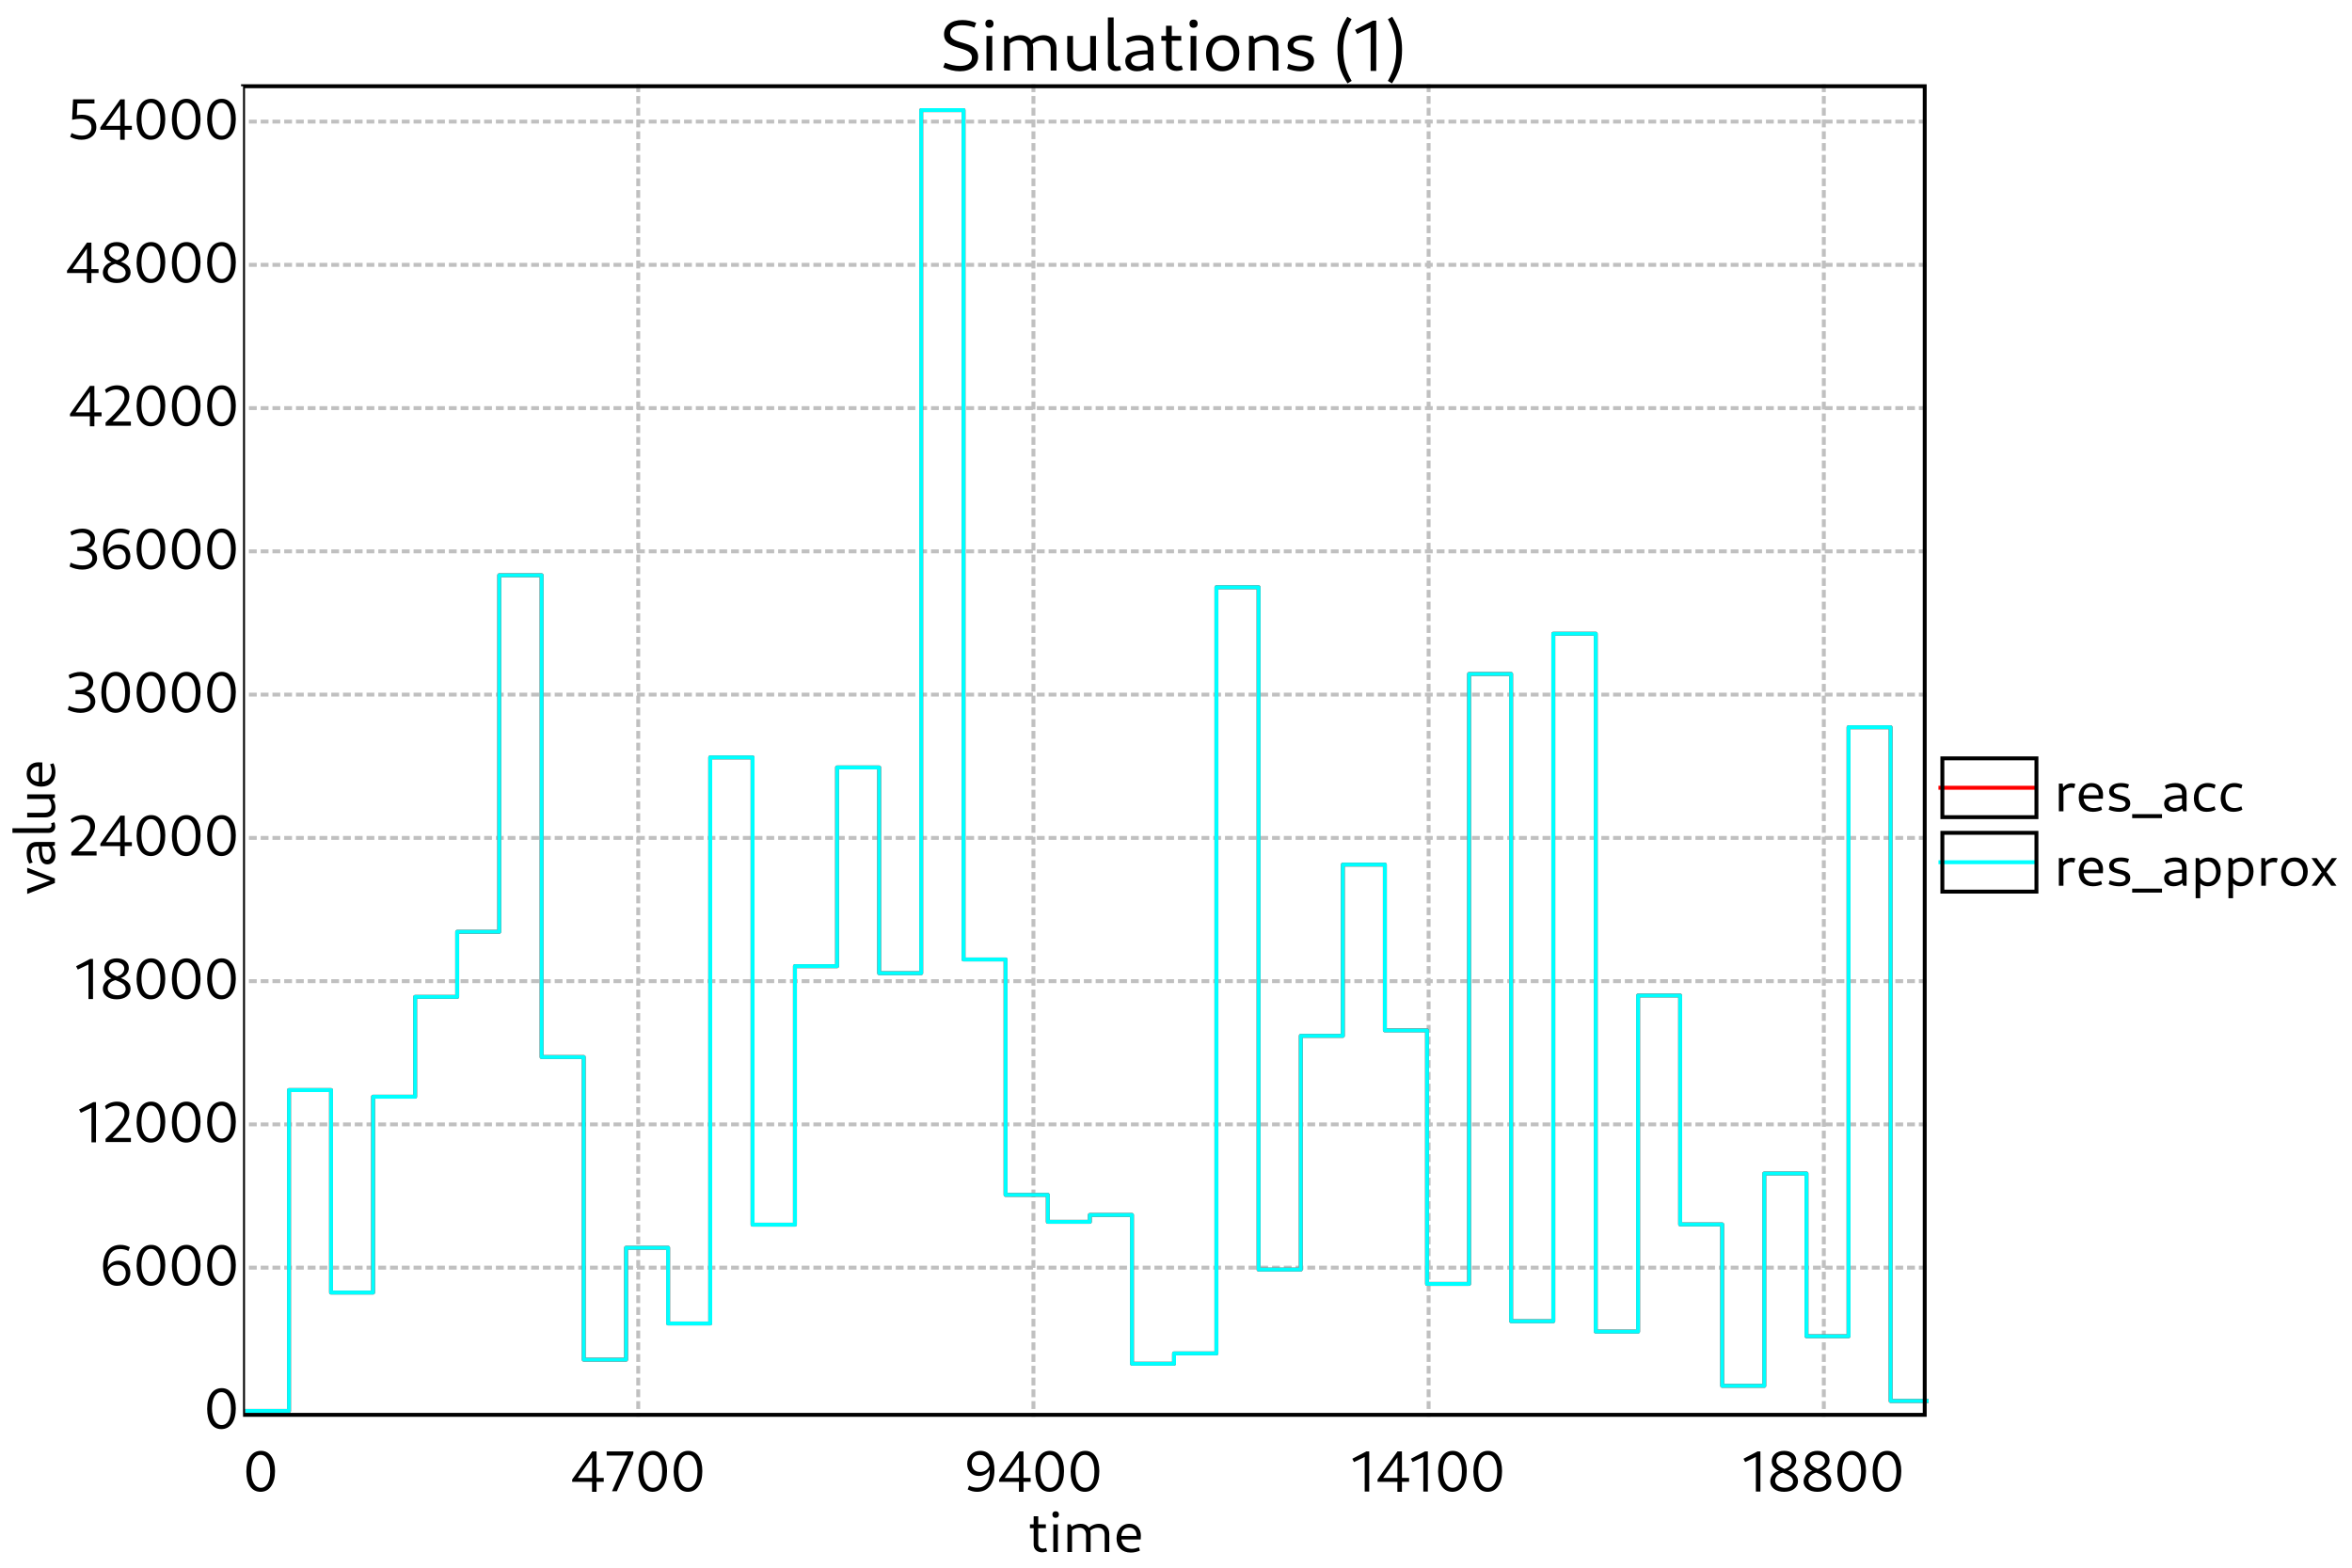 <?xml version="1.0" standalone="no"?>

<svg 
     version="1.1"
     baseProfile="full"
     xmlns="http://www.w3.org/2000/svg"
     xmlns:xlink="http://www.w3.org/1999/xlink"
     xmlns:ev="http://www.w3.org/2001/xml-events"
     x="0px"
     y="0px"
     width="600px"
     height="400px"
     viewBox="0 0 600 400"
     >
<title></title>
<desc>Creator: FreeHEP Graphics2D Driver Producer: org.freehep.graphicsio.svg.SVGGraphics2D Revision Source:  Date: Tuesday, March 26, 2024 at 8:08:58 PM Central European Standard Time</desc>
<g stroke-dashoffset="0" stroke-linejoin="miter" stroke-dasharray="none" stroke-width="1" stroke-linecap="square" stroke-miterlimit="10">
<g fill="#ffffff" fill-rule="nonzero" fill-opacity="1" stroke="none">
  <path d="M 0 0 L 600 0 L 600 400 L 0 400 L 0 0 z"/>
</g> <!-- drawing style -->
<g transform="matrix(1, 0, 0, 1, 62, 22)">
<g fill="#ffffff" fill-rule="nonzero" fill-opacity="1" stroke="none">
  <path d="M 0 0 L 430 0 L 430 378 L 0 378 L 0 0 z"/>
</g> <!-- drawing style -->
</g> <!-- transform -->
<g transform="matrix(1, 0, 0, 1, 62, 22)">
<g fill="#000000" fill-rule="nonzero" fill-opacity="1" stroke="none">
  <path d="M 203.83 374.078 C 204.315 374.078 204.799 373.953 205.127 373.812 L 204.862 372.953 C 204.643 373.062 204.33 373.125 204.08 373.125 C 203.346 373.125 202.862 372.656 202.862 371.953 L 202.862 364.875 L 201.69 364.875 L 201.69 372.109 C 201.69 373.281 202.534 374.078 203.83 374.078 z M 200.737 367.922 L 204.799 367.922 L 204.799 366.938 L 200.737 366.938 L 200.737 367.922 z M 206.699 374 L 207.871 374 L 207.871 366.938 L 206.699 366.938 L 206.699 374 z M 207.293 365.281 C 207.824 365.281 208.137 364.969 208.137 364.438 C 208.137 363.922 207.824 363.609 207.293 363.609 C 206.778 363.609 206.465 363.922 206.465 364.438 C 206.465 364.969 206.778 365.281 207.293 365.281 z M 219.805 374 L 220.977 374 L 220.977 369.375 C 220.977 367.797 219.946 366.797 218.383 366.797 C 217.367 366.797 216.367 367.234 215.633 368 L 215.914 368.75 C 216.492 368.156 217.242 367.812 218.055 367.812 C 219.18 367.812 219.805 368.453 219.805 369.609 L 219.805 374 z M 210.305 374 L 211.477 374 L 211.477 367.75 L 211.117 366.938 L 210.305 366.938 L 210.305 374 z M 215.055 374 L 216.227 374 L 216.227 369.375 C 216.227 367.797 215.196 366.797 213.649 366.797 C 212.617 366.797 211.617 367.234 210.883 368 L 211.164 368.75 C 211.742 368.156 212.508 367.812 213.305 367.812 C 214.43 367.812 215.055 368.453 215.055 369.609 L 215.055 374 z M 226.462 374.141 C 227.275 374.141 228.15 373.953 228.79 373.625 L 228.525 372.766 C 227.978 373.031 227.29 373.188 226.681 373.188 C 225.025 373.188 224.04 372.094 224.04 370.266 C 224.04 368.672 224.759 367.781 226.04 367.781 C 227.244 367.781 227.947 368.562 227.947 369.906 L 223.837 369.906 L 223.837 370.797 L 228.994 370.797 C 229.025 370.578 229.04 370.062 229.04 369.781 C 229.04 368 227.869 366.797 226.134 366.797 C 224.165 366.797 222.837 368.328 222.837 370.5 C 222.837 372.75 224.228 374.141 226.462 374.141 z"/>
</g> <!-- drawing style -->
</g> <!-- transform -->
<g transform="matrix(1, 0, 0, 1, 62, 22)">
<g stroke-opacity="1" stroke-linejoin="round" stroke-dasharray="1,2" fill="none" stroke="#c0c0c0" stroke-linecap="butt" stroke-miterlimit="1">
  <path d="M 2 301.447 L 430 301.447"/>
</g> <!-- drawing style -->
</g> <!-- transform -->
<g transform="matrix(1, 0, 0, 1, 62, 22)">
<g stroke-opacity="1" stroke-linejoin="round" stroke-dasharray="1,2" fill="none" stroke="#c0c0c0" stroke-linecap="butt" stroke-miterlimit="1">
  <path d="M 2 264.894 L 430 264.894"/>
</g> <!-- drawing style -->
</g> <!-- transform -->
<g transform="matrix(1, 0, 0, 1, 62, 22)">
<g stroke-opacity="1" stroke-linejoin="round" stroke-dasharray="1,2" fill="none" stroke="#c0c0c0" stroke-linecap="butt" stroke-miterlimit="1">
  <path d="M 2 228.341 L 430 228.341"/>
</g> <!-- drawing style -->
</g> <!-- transform -->
<g transform="matrix(1, 0, 0, 1, 62, 22)">
<g stroke-opacity="1" stroke-linejoin="round" stroke-dasharray="1,2" fill="none" stroke="#c0c0c0" stroke-linecap="butt" stroke-miterlimit="1">
  <path d="M 2 191.788 L 430 191.788"/>
</g> <!-- drawing style -->
</g> <!-- transform -->
<g transform="matrix(1, 0, 0, 1, 62, 22)">
<g stroke-opacity="1" stroke-linejoin="round" stroke-dasharray="1,2" fill="none" stroke="#c0c0c0" stroke-linecap="butt" stroke-miterlimit="1">
  <path d="M 2 155.235 L 430 155.235"/>
</g> <!-- drawing style -->
</g> <!-- transform -->
<g transform="matrix(1, 0, 0, 1, 62, 22)">
<g stroke-opacity="1" stroke-linejoin="round" stroke-dasharray="1,2" fill="none" stroke="#c0c0c0" stroke-linecap="butt" stroke-miterlimit="1">
  <path d="M 2 118.682 L 430 118.682"/>
</g> <!-- drawing style -->
</g> <!-- transform -->
<g transform="matrix(1, 0, 0, 1, 62, 22)">
<g stroke-opacity="1" stroke-linejoin="round" stroke-dasharray="1,2" fill="none" stroke="#c0c0c0" stroke-linecap="butt" stroke-miterlimit="1">
  <path d="M 2 82.129 L 430 82.129"/>
</g> <!-- drawing style -->
</g> <!-- transform -->
<g transform="matrix(1, 0, 0, 1, 62, 22)">
<g stroke-opacity="1" stroke-linejoin="round" stroke-dasharray="1,2" fill="none" stroke="#c0c0c0" stroke-linecap="butt" stroke-miterlimit="1">
  <path d="M 2 45.576 L 430 45.576"/>
</g> <!-- drawing style -->
</g> <!-- transform -->
<g transform="matrix(1, 0, 0, 1, 62, 22)">
<g stroke-opacity="1" stroke-linejoin="round" stroke-dasharray="1,2" fill="none" stroke="#c0c0c0" stroke-linecap="butt" stroke-miterlimit="1">
  <path d="M 2 9.022 L 430 9.022"/>
</g> <!-- drawing style -->
</g> <!-- transform -->
<g transform="matrix(1, 0, 0, 1, 62, 22)">
<g fill="#000000" fill-rule="nonzero" fill-opacity="1" stroke="none">
  <path d="M 4.469 358.641 C 6.734 358.641 8.156 356.656 8.156 353.344 C 8.156 350.141 6.781 348.188 4.578 348.188 C 2.266 348.188 0.844 350.188 0.844 353.484 C 0.844 356.703 2.234 358.641 4.469 358.641 z M 4.562 357.609 C 3.031 357.609 2.078 356.016 2.078 353.344 C 2.078 350.781 3 349.219 4.484 349.219 C 5.984 349.219 6.922 350.828 6.922 353.484 C 6.922 356.047 6.031 357.609 4.562 357.609 z"/>
</g> <!-- drawing style -->
</g> <!-- transform -->
<g transform="matrix(1, 0, 0, 1, 62, 22)">
<g fill="#000000" fill-rule="nonzero" fill-opacity="1" stroke="none">
  <path d="M 89.029 358.641 L 90.186 358.641 L 90.186 348.328 L 89.061 348.328 L 83.967 355.484 L 83.967 356.094 L 92.014 356.094 L 92.014 355.094 L 85.123 355.094 L 85.217 355.344 L 89.264 349.547 L 89.045 349.516 L 89.029 358.641 z M 94.123 358.5 L 95.357 358.5 L 99.576 348.922 L 99.576 348.328 L 92.764 348.328 L 92.764 349.391 L 98.607 349.391 L 98.357 348.938 L 94.123 358.5 z M 104.478 358.641 C 106.743 358.641 108.165 356.656 108.165 353.344 C 108.165 350.141 106.79 348.188 104.587 348.188 C 102.275 348.188 100.853 350.188 100.853 353.484 C 100.853 356.703 102.243 358.641 104.478 358.641 z M 104.571 357.609 C 103.04 357.609 102.087 356.016 102.087 353.344 C 102.087 350.781 103.009 349.219 104.493 349.219 C 105.993 349.219 106.931 350.828 106.931 353.484 C 106.931 356.047 106.04 357.609 104.571 357.609 z M 113.477 358.641 C 115.742 358.641 117.164 356.656 117.164 353.344 C 117.164 350.141 115.789 348.188 113.586 348.188 C 111.274 348.188 109.852 350.188 109.852 353.484 C 109.852 356.703 111.242 358.641 113.477 358.641 z M 113.57 357.609 C 112.039 357.609 111.086 356.016 111.086 353.344 C 111.086 350.781 112.008 349.219 113.492 349.219 C 114.992 349.219 115.93 350.828 115.93 353.484 C 115.93 356.047 115.039 357.609 113.57 357.609 z"/>
</g> <!-- drawing style -->
</g> <!-- transform -->
<g transform="matrix(1, 0, 0, 1, 62, 22)">
<g stroke-opacity="1" stroke-linejoin="round" stroke-dasharray="1,2" fill="none" stroke="#c0c0c0" stroke-linecap="butt" stroke-miterlimit="1">
  <path d="M 100.815 0 L 100.815 339"/>
</g> <!-- drawing style -->
</g> <!-- transform -->
<g transform="matrix(1, 0, 0, 1, 62, 22)">
<g fill="#000000" fill-rule="nonzero" fill-opacity="1" stroke="none">
  <path d="M 188.093 348.188 C 186.124 348.188 184.734 349.562 184.734 351.531 C 184.734 353.375 185.937 354.594 187.687 354.594 C 189.218 354.594 190.421 353.688 190.765 352.266 L 190.515 351.656 C 190.203 352.875 189.249 353.578 188.031 353.578 C 186.703 353.578 185.89 352.719 185.89 351.391 C 185.89 350.109 186.671 349.234 187.937 349.234 C 189.609 349.234 190.499 350.641 190.499 353.281 C 190.499 356.141 189.468 357.578 187.312 357.578 C 186.609 357.578 185.859 357.422 185.218 357.078 L 184.859 358.031 C 185.671 358.453 186.437 358.641 187.249 358.641 C 190.062 358.641 191.687 356.578 191.687 353.125 C 191.687 350 190.374 348.188 188.093 348.188 z M 197.935 358.641 L 199.091 358.641 L 199.091 348.328 L 197.966 348.328 L 192.872 355.484 L 192.872 356.094 L 200.919 356.094 L 200.919 355.094 L 194.028 355.094 L 194.122 355.344 L 198.169 349.547 L 197.95 349.516 L 197.935 358.641 z M 205.747 358.641 C 208.013 358.641 209.434 356.656 209.434 353.344 C 209.434 350.141 208.059 348.188 205.856 348.188 C 203.544 348.188 202.122 350.188 202.122 353.484 C 202.122 356.703 203.513 358.641 205.747 358.641 z M 205.841 357.609 C 204.309 357.609 203.356 356.016 203.356 353.344 C 203.356 350.781 204.278 349.219 205.763 349.219 C 207.263 349.219 208.2 350.828 208.2 353.484 C 208.2 356.047 207.309 357.609 205.841 357.609 z M 214.746 358.641 C 217.012 358.641 218.433 356.656 218.433 353.344 C 218.433 350.141 217.058 348.188 214.855 348.188 C 212.543 348.188 211.121 350.188 211.121 353.484 C 211.121 356.703 212.512 358.641 214.746 358.641 z M 214.84 357.609 C 213.308 357.609 212.355 356.016 212.355 353.344 C 212.355 350.781 213.277 349.219 214.762 349.219 C 216.262 349.219 217.199 350.828 217.199 353.484 C 217.199 356.047 216.308 357.609 214.84 357.609 z"/>
</g> <!-- drawing style -->
</g> <!-- transform -->
<g transform="matrix(1, 0, 0, 1, 62, 22)">
<g stroke-opacity="1" stroke-linejoin="round" stroke-dasharray="1,2" fill="none" stroke="#c0c0c0" stroke-linecap="butt" stroke-miterlimit="1">
  <path d="M 201.63 0 L 201.63 339"/>
</g> <!-- drawing style -->
</g> <!-- transform -->
<g transform="matrix(1, 0, 0, 1, 62, 22)">
<g fill="#000000" fill-rule="nonzero" fill-opacity="1" stroke="none">
  <path d="M 286.137 358.578 L 287.293 358.578 L 287.293 348.328 L 286.59 348.328 L 282.981 350.203 L 283.418 351.047 L 286.528 349.562 L 286.137 349.188 L 286.137 358.578 z M 294.477 358.641 L 295.634 358.641 L 295.634 348.328 L 294.509 348.328 L 289.415 355.484 L 289.415 356.094 L 297.462 356.094 L 297.462 355.094 L 290.571 355.094 L 290.665 355.344 L 294.712 349.547 L 294.493 349.516 L 294.477 358.641 z M 301.087 358.578 L 302.243 358.578 L 302.243 348.328 L 301.54 348.328 L 297.93 350.203 L 298.368 351.047 L 301.477 349.562 L 301.087 349.188 L 301.087 358.578 z M 308.489 358.641 C 310.755 358.641 312.177 356.656 312.177 353.344 C 312.177 350.141 310.802 348.188 308.599 348.188 C 306.286 348.188 304.864 350.188 304.864 353.484 C 304.864 356.703 306.255 358.641 308.489 358.641 z M 308.583 357.609 C 307.052 357.609 306.099 356.016 306.099 353.344 C 306.099 350.781 307.021 349.219 308.505 349.219 C 310.005 349.219 310.942 350.828 310.942 353.484 C 310.942 356.047 310.052 357.609 308.583 357.609 z M 317.488 358.641 C 319.754 358.641 321.176 356.656 321.176 353.344 C 321.176 350.141 319.801 348.188 317.598 348.188 C 315.285 348.188 313.863 350.188 313.863 353.484 C 313.863 356.703 315.254 358.641 317.488 358.641 z M 317.582 357.609 C 316.051 357.609 315.098 356.016 315.098 353.344 C 315.098 350.781 316.02 349.219 317.504 349.219 C 319.004 349.219 319.941 350.828 319.941 353.484 C 319.941 356.047 319.051 357.609 317.582 357.609 z"/>
</g> <!-- drawing style -->
</g> <!-- transform -->
<g transform="matrix(1, 0, 0, 1, 62, 22)">
<g stroke-opacity="1" stroke-linejoin="round" stroke-dasharray="1,2" fill="none" stroke="#c0c0c0" stroke-linecap="butt" stroke-miterlimit="1">
  <path d="M 302.445 0 L 302.445 339"/>
</g> <!-- drawing style -->
</g> <!-- transform -->
<g transform="matrix(1, 0, 0, 1, 62, 22)">
<g fill="#000000" fill-rule="nonzero" fill-opacity="1" stroke="none">
  <path d="M 385.926 358.578 L 387.082 358.578 L 387.082 348.328 L 386.379 348.328 L 382.77 350.203 L 383.207 351.047 L 386.317 349.562 L 385.926 349.188 L 385.926 358.578 z M 393.126 358.641 C 395.251 358.641 396.673 357.547 396.673 355.938 C 396.673 352.688 391.157 353.312 391.157 350.734 C 391.157 349.812 391.86 349.203 393.001 349.203 C 394.188 349.203 395.063 349.875 395.063 350.828 C 395.063 351.766 394.235 352.578 393.032 352.828 L 393.938 353.281 C 395.36 352.875 396.22 351.812 396.22 350.625 C 396.22 349.156 394.938 348.188 393.141 348.188 C 391.251 348.188 389.97 349.266 389.97 350.828 C 389.97 354.172 395.423 353.406 395.423 356 C 395.423 356.969 394.657 357.594 393.313 357.594 C 391.86 357.594 390.845 356.875 390.845 355.781 C 390.845 354.75 391.735 353.891 393.095 353.703 L 392.313 353.203 C 390.688 353.422 389.595 354.578 389.595 355.969 C 389.595 357.562 391.032 358.641 393.126 358.641 z M 401.626 358.641 C 403.751 358.641 405.173 357.547 405.173 355.938 C 405.173 352.688 399.658 353.312 399.658 350.734 C 399.658 349.812 400.361 349.203 401.501 349.203 C 402.689 349.203 403.564 349.875 403.564 350.828 C 403.564 351.766 402.736 352.578 401.533 352.828 L 402.439 353.281 C 403.861 352.875 404.72 351.812 404.72 350.625 C 404.72 349.156 403.439 348.188 401.642 348.188 C 399.751 348.188 398.47 349.266 398.47 350.828 C 398.47 354.172 403.923 353.406 403.923 356 C 403.923 356.969 403.158 357.594 401.814 357.594 C 400.361 357.594 399.345 356.875 399.345 355.781 C 399.345 354.75 400.236 353.891 401.595 353.703 L 400.814 353.203 C 399.189 353.422 398.095 354.578 398.095 355.969 C 398.095 357.562 399.533 358.641 401.626 358.641 z M 410.33 358.641 C 412.596 358.641 414.018 356.656 414.018 353.344 C 414.018 350.141 412.643 348.188 410.44 348.188 C 408.127 348.188 406.705 350.188 406.705 353.484 C 406.705 356.703 408.096 358.641 410.33 358.641 z M 410.424 357.609 C 408.893 357.609 407.94 356.016 407.94 353.344 C 407.94 350.781 408.862 349.219 410.346 349.219 C 411.846 349.219 412.783 350.828 412.783 353.484 C 412.783 356.047 411.893 357.609 410.424 357.609 z M 419.329 358.641 C 421.595 358.641 423.017 356.656 423.017 353.344 C 423.017 350.141 421.642 348.188 419.439 348.188 C 417.126 348.188 415.704 350.188 415.704 353.484 C 415.704 356.703 417.095 358.641 419.329 358.641 z M 419.423 357.609 C 417.892 357.609 416.939 356.016 416.939 353.344 C 416.939 350.781 417.86 349.219 419.345 349.219 C 420.845 349.219 421.782 350.828 421.782 353.484 C 421.782 356.047 420.892 357.609 419.423 357.609 z"/>
</g> <!-- drawing style -->
</g> <!-- transform -->
<g transform="matrix(1, 0, 0, 1, 62, 22)">
<g stroke-opacity="1" stroke-linejoin="round" stroke-dasharray="1,2" fill="none" stroke="#c0c0c0" stroke-linecap="butt" stroke-miterlimit="1">
  <path d="M 403.26 0 L 403.26 339"/>
</g> <!-- drawing style -->
</g> <!-- transform -->
<g transform="matrix(1, 0, 0, 1, 62, 22)">
<g stroke-opacity="1" stroke-linejoin="round" fill="none" stroke="#ff0000" stroke-linecap="butt" stroke-miterlimit="1">
  <path d="M 1 338 L 11.725 338 L 11.725 256.127 L 22.45 256.127 L 22.45 307.795 L 33.175 307.795 L 33.175 257.821 L 43.9 257.821 L 43.9 232.362 L 54.632 232.362 L 54.632 215.754 L 65.357 215.754 L 65.357 124.774 L 76.16 124.774 L 76.16 247.696 L 86.909 247.696 L 86.909 324.92 L 97.715 324.92 L 97.715 296.366 L 108.44 296.366 L 108.44 315.684 L 119.181 315.684 L 119.181 171.257 L 129.983 171.257 L 129.983 290.481 L 140.791 290.481 L 140.791 224.527 L 151.54 224.527 L 151.54 173.816 L 162.274 173.816 L 162.274 226.3 L 172.999 226.3 L 172.999 6.098 L 183.797 6.098 L 183.797 222.803 L 194.522 222.803 L 194.522 282.878 L 205.297 282.878 L 205.297 289.75 L 216.022 289.75 L 216.022 287.995 L 226.771 287.995 L 226.771 325.962 L 237.5 325.962 L 237.5 323.33 L 248.312 323.33 L 248.312 127.844 L 259.063 127.844 L 259.063 301.934 L 269.833 301.934 L 269.833 242.304 L 280.558 242.304 L 280.558 198.611 L 291.283 198.611 L 291.283 240.897 L 302.04 240.897 L 302.04 305.59 L 312.765 305.59 L 312.765 149.959 L 323.49 149.959 L 323.49 315.1 L 334.249 315.1 L 334.249 139.7 L 345.075 139.7 L 345.075 317.744 L 355.884 317.744 L 355.884 232.002 L 366.609 232.002 L 366.609 290.408 L 377.334 290.408 L 377.334 331.603 L 388.071 331.603 L 388.071 277.413 L 398.837 277.413 L 398.837 318.944 L 409.57 318.944 L 409.57 163.563 L 420.295 163.563 L 420.295 335.466 L 430 335.466"/>
</g> <!-- drawing style -->
</g> <!-- transform -->
<g transform="matrix(1, 0, 0, 1, 62, 22)">
<g stroke-opacity="1" stroke-linejoin="round" fill="none" stroke="#00ffff" stroke-linecap="butt" stroke-miterlimit="1">
  <path d="M 1 338 L 11.725 338 L 11.725 256.139 L 22.45 256.139 L 22.45 307.801 L 33.175 307.801 L 33.175 257.833 L 43.9 257.833 L 43.9 232.349 L 54.632 232.349 L 54.632 215.748 L 65.357 215.748 L 65.357 124.774 L 76.16 124.774 L 76.16 247.708 L 86.909 247.708 L 86.909 324.932 L 97.715 324.932 L 97.715 296.366 L 108.44 296.366 L 108.44 315.697 L 119.181 315.697 L 119.181 171.257 L 129.983 171.257 L 129.983 290.481 L 140.791 290.481 L 140.791 224.521 L 151.54 224.521 L 151.54 173.816 L 162.274 173.816 L 162.274 226.312 L 172.999 226.312 L 172.999 6.092 L 183.797 6.092 L 183.797 222.815 L 194.522 222.815 L 194.522 282.878 L 205.297 282.878 L 205.297 289.744 L 216.022 289.744 L 216.022 287.995 L 226.771 287.995 L 226.771 325.962 L 237.5 325.962 L 237.5 323.324 L 248.312 323.324 L 248.312 127.844 L 259.063 127.844 L 259.063 301.928 L 269.833 301.928 L 269.833 242.304 L 280.558 242.304 L 280.558 198.611 L 291.283 198.611 L 291.283 240.909 L 302.04 240.909 L 302.04 305.59 L 312.765 305.59 L 312.765 149.971 L 323.49 149.971 L 323.49 315.112 L 334.249 315.112 L 334.249 139.7 L 345.075 139.7 L 345.075 317.756 L 355.884 317.756 L 355.884 232.014 L 366.609 232.014 L 366.609 290.408 L 377.334 290.408 L 377.334 331.603 L 388.071 331.603 L 388.071 277.413 L 398.837 277.413 L 398.837 318.944 L 409.57 318.944 L 409.57 163.563 L 420.295 163.563 L 420.295 335.466 L 430 335.466"/>
</g> <!-- drawing style -->
</g> <!-- transform -->
<g transform="matrix(1, 0, 0, 1, 62, 22)">
<g stroke-opacity="1" fill="none" stroke="#000000">
  <path d="M 0 0 L 429 0 L 429 339 L 0 339 L 0 0 z"/>
</g> <!-- drawing style -->
</g> <!-- transform -->
<g fill="#000000" fill-rule="nonzero" fill-opacity="1" stroke="none">
  <path d="M 244.828 18.188 C 247.656 18.188 249.516 16.734 249.516 14.5 C 249.516 9.984 242.375 11.781 242.375 8.5 C 242.375 7.172 243.469 6.438 245.406 6.438 C 246.484 6.438 247.656 6.656 248.578 7.047 L 249.031 5.844 C 247.953 5.375 246.719 5.109 245.516 5.109 C 242.672 5.109 240.828 6.531 240.828 8.75 C 240.828 13.109 247.938 11.469 247.938 14.719 C 247.938 16 246.844 16.828 244.906 16.828 C 243.75 16.828 242.328 16.516 241.078 16 L 240.625 17.188 C 242.031 17.828 243.469 18.188 244.828 18.188 z M 251.651 18 L 253.12 18 L 253.12 9.172 L 251.651 9.172 L 251.651 18 z M 252.401 7.094 C 253.073 7.094 253.448 6.703 253.448 6.047 C 253.448 5.391 253.073 5 252.401 5 C 251.745 5 251.37 5.391 251.37 6.047 C 251.37 6.703 251.745 7.094 252.401 7.094 z M 268.035 18 L 269.504 18 L 269.504 12.203 C 269.504 10.25 268.222 8.984 266.269 8.984 C 265.004 8.984 263.754 9.531 262.832 10.5 L 263.191 11.438 C 263.894 10.688 264.847 10.266 265.863 10.266 C 267.269 10.266 268.035 11.078 268.035 12.5 L 268.035 18 z M 256.16 18 L 257.629 18 L 257.629 10.188 L 257.191 9.172 L 256.16 9.172 L 256.16 18 z M 262.097 18 L 263.566 18 L 263.566 12.203 C 263.566 10.25 262.285 8.984 260.347 8.984 C 259.066 8.984 257.816 9.531 256.894 10.5 L 257.254 11.438 C 257.957 10.688 258.91 10.266 259.925 10.266 C 261.332 10.266 262.097 11.078 262.097 12.5 L 262.097 18 z M 275.445 18.188 C 276.695 18.188 277.961 17.641 278.852 16.656 L 278.508 15.734 C 277.805 16.484 276.836 16.906 275.883 16.906 C 274.508 16.906 273.727 16.094 273.727 14.672 L 273.727 9.172 L 272.258 9.172 L 272.258 14.953 C 272.258 16.922 273.555 18.188 275.445 18.188 z M 278.555 18 L 279.586 18 L 279.586 9.172 L 278.117 9.172 L 278.117 16.969 L 278.555 18 z M 284.626 18.109 C 285.11 18.109 285.673 18 286.016 17.812 L 285.688 16.797 C 285.469 16.875 285.266 16.938 285.048 16.938 C 284.423 16.938 284.094 16.516 284.094 15.844 L 284.094 4.453 L 282.626 4.453 L 282.626 16.016 C 282.626 17.281 283.423 18.109 284.626 18.109 z M 293.19 18 L 294.221 18 L 294.221 12.266 C 294.221 10.156 292.971 8.984 290.658 8.984 C 289.502 8.984 288.252 9.297 287.299 9.828 L 287.674 10.906 C 288.58 10.5 289.502 10.297 290.362 10.297 C 291.94 10.297 292.752 10.969 292.752 12.266 L 292.752 16.969 L 293.19 18 z M 290.049 18.188 C 292.158 18.188 293.752 16.859 294.018 14.906 L 293.487 14.641 C 293.205 16 292.002 16.906 290.471 16.906 C 289.299 16.906 288.533 16.312 288.533 15.438 C 288.533 14.312 289.83 13.859 292.971 13.859 L 292.971 12.844 C 288.846 12.844 287.065 13.672 287.065 15.594 C 287.065 17.172 288.237 18.188 290.049 18.188 z M 300.136 18.094 C 300.746 18.094 301.339 17.938 301.761 17.766 L 301.433 16.703 C 301.167 16.828 300.761 16.906 300.449 16.906 C 299.527 16.906 298.917 16.312 298.917 15.438 L 298.917 6.578 L 297.464 6.578 L 297.464 15.641 C 297.464 17.109 298.527 18.094 300.136 18.094 z M 296.261 10.391 L 301.339 10.391 L 301.339 9.172 L 296.261 9.172 L 296.261 10.391 z M 303.721 18 L 305.19 18 L 305.19 9.172 L 303.721 9.172 L 303.721 18 z M 304.471 7.094 C 305.143 7.094 305.518 6.703 305.518 6.047 C 305.518 5.391 305.143 5 304.471 5 C 303.815 5 303.44 5.391 303.44 6.047 C 303.44 6.703 303.815 7.094 304.471 7.094 z M 311.793 18.188 C 314.386 18.188 316.152 16.297 316.152 13.469 C 316.152 10.734 314.527 8.984 312.011 8.984 C 309.402 8.984 307.668 10.859 307.668 13.672 C 307.668 16.406 309.277 18.188 311.793 18.188 z M 311.996 16.906 C 310.293 16.906 309.136 15.531 309.136 13.484 C 309.136 11.531 310.183 10.266 311.808 10.266 C 313.511 10.266 314.683 11.656 314.683 13.672 C 314.683 15.625 313.621 16.906 311.996 16.906 z M 324.654 18 L 326.122 18 L 326.122 12.203 C 326.122 10.25 324.825 8.984 322.841 8.984 C 321.56 8.984 320.294 9.531 319.357 10.5 L 319.716 11.438 C 320.435 10.688 321.419 10.266 322.435 10.266 C 323.872 10.266 324.654 11.078 324.654 12.5 L 324.654 18 z M 318.622 18 L 320.091 18 L 320.091 10.188 L 319.654 9.172 L 318.622 9.172 L 318.622 18 z M 331.702 18.188 C 333.874 18.188 335.217 17.156 335.217 15.531 C 335.217 12.281 329.936 13.484 329.936 11.5 C 329.936 10.719 330.764 10.234 332.077 10.234 C 332.827 10.234 333.717 10.391 334.467 10.656 L 334.811 9.453 C 334.061 9.141 333.155 8.984 332.233 8.984 C 329.936 8.984 328.467 9.984 328.467 11.656 C 328.467 14.828 333.733 13.516 333.733 15.672 C 333.733 16.484 333.014 16.938 331.811 16.938 C 330.874 16.938 329.624 16.688 328.686 16.281 L 328.342 17.469 C 329.342 17.922 330.577 18.188 331.702 18.188 z M 343.754 21.281 L 344.816 20.641 C 343.285 17.984 342.66 15.734 342.66 12.516 C 342.66 9.781 343.285 7.625 344.801 4.906 L 343.707 4.266 C 341.848 7.328 341.191 9.719 341.191 12.641 C 341.191 16.062 341.879 18.422 343.754 21.281 z M 349.646 18.094 L 351.083 18.094 L 351.083 5.281 L 350.208 5.281 L 345.677 7.625 L 346.224 8.672 L 350.115 6.812 L 349.646 6.359 L 349.646 18.094 z M 355.102 21.281 C 356.977 18.422 357.664 16.062 357.664 12.641 C 357.664 9.719 357.008 7.328 355.149 4.266 L 354.055 4.906 C 355.57 7.625 356.195 9.781 356.195 12.516 C 356.195 15.734 355.57 17.984 354.039 20.641 L 355.102 21.281 z"/>
</g> <!-- drawing style -->
<g transform="matrix(1, 0, 0, 1, 0, 22)">
<g fill="#ffffff" fill-rule="nonzero" fill-opacity="1" stroke="none">
  <path d="M 0 0 L 0 378 L 62 378 L 62 0 z"/>
</g> <!-- drawing style -->
</g> <!-- transform -->
<g transform="matrix(0, -1, 1, 0, -192.265, 242.265)">
<g fill="#000000" fill-rule="nonzero" fill-opacity="1" stroke="none">
  <path d="M 16.953 206.265 L 18.109 206.265 L 20.859 199.203 L 19.688 199.203 L 17.234 206.031 L 17.891 206.031 L 15.484 199.203 L 14.172 199.203 L 16.953 206.265 z M 26.613 206.265 L 27.441 206.265 L 27.441 201.671 C 27.441 200 26.441 199.062 24.598 199.062 C 23.676 199.062 22.676 199.296 21.91 199.734 L 22.207 200.593 C 22.941 200.265 23.676 200.109 24.363 200.109 C 25.629 200.109 26.269 200.64 26.269 201.671 L 26.269 205.437 L 26.613 206.265 z M 24.113 206.406 C 25.801 206.406 27.066 205.359 27.285 203.781 L 26.848 203.578 C 26.629 204.671 25.66 205.39 24.457 205.39 C 23.519 205.39 22.894 204.921 22.894 204.218 C 22.894 203.312 23.941 202.953 26.441 202.953 L 26.441 202.14 C 23.144 202.14 21.723 202.812 21.723 204.343 C 21.723 205.609 22.66 206.406 24.113 206.406 z M 31.352 206.359 C 31.727 206.359 32.195 206.265 32.461 206.125 L 32.211 205.296 C 32.023 205.375 31.867 205.421 31.695 205.421 C 31.195 205.421 30.93 205.078 30.93 204.531 L 30.93 195.437 L 29.758 195.437 L 29.758 204.687 C 29.758 205.687 30.383 206.359 31.352 206.359 z M 36.27 206.406 C 37.254 206.406 38.27 205.968 38.989 205.203 L 38.707 204.453 C 38.16 205.046 37.379 205.39 36.614 205.39 C 35.52 205.39 34.879 204.734 34.879 203.593 L 34.879 199.203 L 33.707 199.203 L 33.707 203.828 C 33.707 205.406 34.754 206.406 36.27 206.406 z M 38.754 206.265 L 39.582 206.265 L 39.582 199.203 L 38.41 199.203 L 38.41 205.437 L 38.754 206.265 z M 45.182 206.406 C 45.995 206.406 46.87 206.218 47.51 205.89 L 47.245 205.031 C 46.698 205.296 46.01 205.453 45.401 205.453 C 43.745 205.453 42.76 204.359 42.76 202.531 C 42.76 200.937 43.479 200.046 44.76 200.046 C 45.964 200.046 46.667 200.828 46.667 202.171 L 42.557 202.171 L 42.557 203.062 L 47.714 203.062 C 47.745 202.843 47.76 202.328 47.76 202.046 C 47.76 200.265 46.589 199.062 44.854 199.062 C 42.885 199.062 41.557 200.593 41.557 202.765 C 41.557 205.015 42.948 206.406 45.182 206.406 z"/>
</g> <!-- drawing style -->
</g> <!-- transform -->
<g transform="matrix(1, 0, 0, 1, 0, 22)">
<g fill="#000000" fill-rule="nonzero" fill-opacity="1" stroke="none">
  <path d="M 56.47 342.641 C 58.735 342.641 60.157 340.656 60.157 337.344 C 60.157 334.141 58.782 332.188 56.579 332.188 C 54.267 332.188 52.845 334.188 52.845 337.484 C 52.845 340.703 54.235 342.641 56.47 342.641 z M 56.564 341.609 C 55.032 341.609 54.079 340.016 54.079 337.344 C 54.079 334.781 55.001 333.219 56.485 333.219 C 57.985 333.219 58.923 334.828 58.923 337.484 C 58.923 340.047 58.032 341.609 56.564 341.609 z"/>
</g> <!-- drawing style -->
</g> <!-- transform -->
<g transform="matrix(1, 0, 0, 1, 0, 22)">
<g fill="#000000" fill-rule="nonzero" fill-opacity="1" stroke="none">
  <path d="M 29.896 306.088 C 31.865 306.088 33.255 304.713 33.255 302.744 C 33.255 300.9 32.052 299.681 30.302 299.681 C 28.771 299.681 27.568 300.588 27.224 302.009 L 27.474 302.619 C 27.787 301.4 28.74 300.697 29.958 300.697 C 31.271 300.697 32.099 301.556 32.099 302.884 C 32.099 304.181 31.318 305.041 30.052 305.041 C 28.38 305.041 27.474 303.634 27.474 300.994 C 27.474 298.134 28.521 296.697 30.677 296.697 C 31.38 296.697 32.13 296.853 32.771 297.197 L 33.13 296.244 C 32.318 295.822 31.552 295.634 30.74 295.634 C 27.927 295.634 26.287 297.697 26.287 301.15 C 26.287 304.275 27.615 306.088 29.896 306.088 z M 38.472 306.088 C 40.737 306.088 42.159 304.103 42.159 300.791 C 42.159 297.588 40.784 295.634 38.581 295.634 C 36.269 295.634 34.847 297.634 34.847 300.931 C 34.847 304.15 36.237 306.088 38.472 306.088 z M 38.566 305.056 C 37.034 305.056 36.081 303.463 36.081 300.791 C 36.081 298.228 37.003 296.666 38.487 296.666 C 39.987 296.666 40.925 298.275 40.925 300.931 C 40.925 303.494 40.034 305.056 38.566 305.056 z M 47.471 306.088 C 49.736 306.088 51.158 304.103 51.158 300.791 C 51.158 297.588 49.783 295.634 47.58 295.634 C 45.268 295.634 43.846 297.634 43.846 300.931 C 43.846 304.15 45.236 306.088 47.471 306.088 z M 47.565 305.056 C 46.033 305.056 45.08 303.463 45.08 300.791 C 45.08 298.228 46.002 296.666 47.486 296.666 C 48.986 296.666 49.924 298.275 49.924 300.931 C 49.924 303.494 49.033 305.056 47.565 305.056 z M 56.47 306.088 C 58.735 306.088 60.157 304.103 60.157 300.791 C 60.157 297.588 58.782 295.634 56.579 295.634 C 54.267 295.634 52.845 297.634 52.845 300.931 C 52.845 304.15 54.235 306.088 56.47 306.088 z M 56.564 305.056 C 55.032 305.056 54.079 303.463 54.079 300.791 C 54.079 298.228 55.001 296.666 56.485 296.666 C 57.985 296.666 58.923 298.275 58.923 300.931 C 58.923 303.494 58.032 305.056 56.564 305.056 z"/>
</g> <!-- drawing style -->
</g> <!-- transform -->
<g transform="matrix(1, 0, 0, 1, 0, 22)">
<g fill="#000000" fill-rule="nonzero" fill-opacity="1" stroke="none">
  <path d="M 23.331 269.472 L 24.487 269.472 L 24.487 259.222 L 23.784 259.222 L 20.174 261.097 L 20.612 261.941 L 23.721 260.456 L 23.331 260.081 L 23.331 269.472 z M 26.936 269.394 L 33.39 269.394 L 33.39 268.331 L 28.186 268.331 L 28.343 268.691 C 31.827 265.425 32.999 263.722 32.999 261.941 C 32.999 260.16 31.78 259.081 29.905 259.081 C 28.686 259.081 27.53 259.519 26.78 260.238 L 27.108 261.081 C 27.89 260.456 28.858 260.144 29.655 260.144 C 30.952 260.144 31.765 260.925 31.765 262.144 C 31.765 263.613 30.577 265.16 26.936 268.581 L 26.936 269.394 z M 38.472 269.535 C 40.737 269.535 42.159 267.55 42.159 264.238 C 42.159 261.035 40.784 259.081 38.581 259.081 C 36.269 259.081 34.847 261.081 34.847 264.378 C 34.847 267.597 36.237 269.535 38.472 269.535 z M 38.566 268.503 C 37.034 268.503 36.081 266.91 36.081 264.238 C 36.081 261.675 37.003 260.113 38.487 260.113 C 39.987 260.113 40.925 261.722 40.925 264.378 C 40.925 266.941 40.034 268.503 38.566 268.503 z M 47.471 269.535 C 49.736 269.535 51.158 267.55 51.158 264.238 C 51.158 261.035 49.783 259.081 47.58 259.081 C 45.268 259.081 43.846 261.081 43.846 264.378 C 43.846 267.597 45.236 269.535 47.471 269.535 z M 47.565 268.503 C 46.033 268.503 45.08 266.91 45.08 264.238 C 45.08 261.675 46.002 260.113 47.486 260.113 C 48.986 260.113 49.924 261.722 49.924 264.378 C 49.924 266.941 49.033 268.503 47.565 268.503 z M 56.47 269.535 C 58.735 269.535 60.157 267.55 60.157 264.238 C 60.157 261.035 58.782 259.081 56.579 259.081 C 54.267 259.081 52.845 261.081 52.845 264.378 C 52.845 267.597 54.235 269.535 56.47 269.535 z M 56.564 268.503 C 55.032 268.503 54.079 266.91 54.079 264.238 C 54.079 261.675 55.001 260.113 56.485 260.113 C 57.985 260.113 58.923 261.722 58.923 264.378 C 58.923 266.941 58.032 268.503 56.564 268.503 z"/>
</g> <!-- drawing style -->
</g> <!-- transform -->
<g transform="matrix(1, 0, 0, 1, 0, 22)">
<g fill="#000000" fill-rule="nonzero" fill-opacity="1" stroke="none">
  <path d="M 22.568 232.919 L 23.725 232.919 L 23.725 222.669 L 23.022 222.669 L 19.412 224.544 L 19.85 225.388 L 22.959 223.903 L 22.568 223.528 L 22.568 232.919 z M 29.768 232.981 C 31.893 232.981 33.315 231.888 33.315 230.278 C 33.315 227.028 27.799 227.653 27.799 225.075 C 27.799 224.153 28.502 223.544 29.643 223.544 C 30.831 223.544 31.706 224.216 31.706 225.169 C 31.706 226.106 30.877 226.919 29.674 227.169 L 30.581 227.622 C 32.002 227.216 32.862 226.153 32.862 224.966 C 32.862 223.497 31.581 222.528 29.784 222.528 C 27.893 222.528 26.612 223.606 26.612 225.169 C 26.612 228.513 32.065 227.747 32.065 230.341 C 32.065 231.31 31.299 231.935 29.956 231.935 C 28.502 231.935 27.487 231.216 27.487 230.122 C 27.487 229.091 28.377 228.231 29.737 228.044 L 28.956 227.544 C 27.331 227.763 26.237 228.919 26.237 230.31 C 26.237 231.903 27.674 232.981 29.768 232.981 z M 38.472 232.981 C 40.737 232.981 42.159 230.997 42.159 227.685 C 42.159 224.481 40.784 222.528 38.581 222.528 C 36.269 222.528 34.847 224.528 34.847 227.825 C 34.847 231.044 36.237 232.981 38.472 232.981 z M 38.566 231.95 C 37.034 231.95 36.081 230.356 36.081 227.685 C 36.081 225.122 37.003 223.56 38.487 223.56 C 39.987 223.56 40.925 225.169 40.925 227.825 C 40.925 230.388 40.034 231.95 38.566 231.95 z M 47.471 232.981 C 49.736 232.981 51.158 230.997 51.158 227.685 C 51.158 224.481 49.783 222.528 47.58 222.528 C 45.268 222.528 43.846 224.528 43.846 227.825 C 43.846 231.044 45.236 232.981 47.471 232.981 z M 47.565 231.95 C 46.033 231.95 45.08 230.356 45.08 227.685 C 45.08 225.122 46.002 223.56 47.486 223.56 C 48.986 223.56 49.924 225.169 49.924 227.825 C 49.924 230.388 49.033 231.95 47.565 231.95 z M 56.47 232.981 C 58.735 232.981 60.157 230.997 60.157 227.685 C 60.157 224.481 58.782 222.528 56.579 222.528 C 54.267 222.528 52.845 224.528 52.845 227.825 C 52.845 231.044 54.235 232.981 56.47 232.981 z M 56.564 231.95 C 55.032 231.95 54.079 230.356 54.079 227.685 C 54.079 225.122 55.001 223.56 56.485 223.56 C 57.985 223.56 58.923 225.169 58.923 227.825 C 58.923 230.388 58.032 231.95 56.564 231.95 z"/>
</g> <!-- drawing style -->
</g> <!-- transform -->
<g transform="matrix(1, 0, 0, 1, 0, 22)">
<g fill="#000000" fill-rule="nonzero" fill-opacity="1" stroke="none">
  <path d="M 18.187 196.288 L 24.64 196.288 L 24.64 195.225 L 19.437 195.225 L 19.593 195.585 C 23.077 192.319 24.249 190.616 24.249 188.835 C 24.249 187.053 23.03 185.975 21.155 185.975 C 19.937 185.975 18.78 186.413 18.03 187.132 L 18.358 187.975 C 19.14 187.35 20.108 187.038 20.905 187.038 C 22.202 187.038 23.015 187.819 23.015 189.038 C 23.015 190.507 21.827 192.053 18.187 195.475 L 18.187 196.288 z M 30.66 196.428 L 31.816 196.428 L 31.816 186.116 L 30.691 186.116 L 25.597 193.272 L 25.597 193.882 L 33.644 193.882 L 33.644 192.882 L 26.753 192.882 L 26.847 193.132 L 30.894 187.335 L 30.675 187.303 L 30.66 196.428 z M 38.472 196.428 C 40.737 196.428 42.159 194.444 42.159 191.132 C 42.159 187.928 40.784 185.975 38.581 185.975 C 36.269 185.975 34.847 187.975 34.847 191.272 C 34.847 194.491 36.237 196.428 38.472 196.428 z M 38.566 195.397 C 37.034 195.397 36.081 193.803 36.081 191.132 C 36.081 188.569 37.003 187.007 38.487 187.007 C 39.987 187.007 40.925 188.616 40.925 191.272 C 40.925 193.835 40.034 195.397 38.566 195.397 z M 47.471 196.428 C 49.736 196.428 51.158 194.444 51.158 191.132 C 51.158 187.928 49.783 185.975 47.58 185.975 C 45.268 185.975 43.846 187.975 43.846 191.272 C 43.846 194.491 45.236 196.428 47.471 196.428 z M 47.565 195.397 C 46.033 195.397 45.08 193.803 45.08 191.132 C 45.08 188.569 46.002 187.007 47.486 187.007 C 48.986 187.007 49.924 188.616 49.924 191.272 C 49.924 193.835 49.033 195.397 47.565 195.397 z M 56.47 196.428 C 58.735 196.428 60.157 194.444 60.157 191.132 C 60.157 187.928 58.782 185.975 56.579 185.975 C 54.267 185.975 52.845 187.975 52.845 191.272 C 52.845 194.491 54.235 196.428 56.47 196.428 z M 56.564 195.397 C 55.032 195.397 54.079 193.803 54.079 191.132 C 54.079 188.569 55.001 187.007 56.485 187.007 C 57.985 187.007 58.923 188.616 58.923 191.272 C 58.923 193.835 58.032 195.397 56.564 195.397 z"/>
</g> <!-- drawing style -->
</g> <!-- transform -->
<g transform="matrix(1, 0, 0, 1, 0, 22)">
<g fill="#000000" fill-rule="nonzero" fill-opacity="1" stroke="none">
  <path d="M 20.548 159.891 C 22.783 159.891 24.314 158.719 24.314 156.969 C 24.314 155.469 23.173 154.422 21.439 154.391 L 21.22 154.563 C 22.752 154.516 23.783 153.485 23.783 152.078 C 23.783 150.469 22.486 149.438 20.595 149.438 C 19.533 149.438 18.361 149.766 17.502 150.266 L 17.783 151.172 C 18.689 150.719 19.642 150.485 20.392 150.485 C 21.689 150.485 22.642 151.157 22.642 152.203 C 22.642 153.313 21.564 154.063 20.064 154.063 L 19.267 154.063 L 19.267 155.11 L 20.33 155.11 C 22.033 155.11 23.095 155.828 23.095 157.032 C 23.095 158.188 22.095 158.813 20.595 158.813 C 19.705 158.813 18.517 158.594 17.564 158.125 L 17.298 159.11 C 18.283 159.61 19.486 159.891 20.548 159.891 z M 29.473 159.875 C 31.738 159.875 33.16 157.891 33.16 154.578 C 33.16 151.375 31.785 149.422 29.582 149.422 C 27.27 149.422 25.848 151.422 25.848 154.719 C 25.848 157.938 27.238 159.875 29.473 159.875 z M 29.567 158.844 C 28.035 158.844 27.082 157.25 27.082 154.578 C 27.082 152.016 28.004 150.453 29.488 150.453 C 30.988 150.453 31.926 152.063 31.926 154.719 C 31.926 157.282 31.035 158.844 29.567 158.844 z M 38.472 159.875 C 40.737 159.875 42.159 157.891 42.159 154.578 C 42.159 151.375 40.784 149.422 38.581 149.422 C 36.269 149.422 34.847 151.422 34.847 154.719 C 34.847 157.938 36.237 159.875 38.472 159.875 z M 38.566 158.844 C 37.034 158.844 36.081 157.25 36.081 154.578 C 36.081 152.016 37.003 150.453 38.487 150.453 C 39.987 150.453 40.925 152.063 40.925 154.719 C 40.925 157.282 40.034 158.844 38.566 158.844 z M 47.471 159.875 C 49.736 159.875 51.158 157.891 51.158 154.578 C 51.158 151.375 49.783 149.422 47.58 149.422 C 45.268 149.422 43.846 151.422 43.846 154.719 C 43.846 157.938 45.236 159.875 47.471 159.875 z M 47.565 158.844 C 46.033 158.844 45.08 157.25 45.08 154.578 C 45.08 152.016 46.002 150.453 47.486 150.453 C 48.986 150.453 49.924 152.063 49.924 154.719 C 49.924 157.282 49.033 158.844 47.565 158.844 z M 56.47 159.875 C 58.735 159.875 60.157 157.891 60.157 154.578 C 60.157 151.375 58.782 149.422 56.579 149.422 C 54.267 149.422 52.845 151.422 52.845 154.719 C 52.845 157.938 54.235 159.875 56.47 159.875 z M 56.564 158.844 C 55.032 158.844 54.079 157.25 54.079 154.578 C 54.079 152.016 55.001 150.453 56.485 150.453 C 57.985 150.453 58.923 152.063 58.923 154.719 C 58.923 157.282 58.032 158.844 56.564 158.844 z"/>
</g> <!-- drawing style -->
</g> <!-- transform -->
<g transform="matrix(1, 0, 0, 1, 0, 22)">
<g fill="#000000" fill-rule="nonzero" fill-opacity="1" stroke="none">
  <path d="M 21.003 123.338 C 23.237 123.338 24.768 122.166 24.768 120.416 C 24.768 118.916 23.628 117.869 21.893 117.838 L 21.675 118.01 C 23.206 117.963 24.237 116.932 24.237 115.525 C 24.237 113.916 22.94 112.885 21.05 112.885 C 19.987 112.885 18.815 113.213 17.956 113.713 L 18.237 114.619 C 19.143 114.166 20.097 113.932 20.847 113.932 C 22.143 113.932 23.097 114.604 23.097 115.65 C 23.097 116.76 22.018 117.51 20.518 117.51 L 19.722 117.51 L 19.722 118.557 L 20.784 118.557 C 22.487 118.557 23.55 119.275 23.55 120.479 C 23.55 121.635 22.55 122.26 21.05 122.26 C 20.159 122.26 18.972 122.041 18.018 121.572 L 17.753 122.557 C 18.737 123.057 19.94 123.338 21.003 123.338 z M 29.896 123.322 C 31.865 123.322 33.255 121.947 33.255 119.979 C 33.255 118.135 32.052 116.916 30.302 116.916 C 28.771 116.916 27.568 117.822 27.224 119.244 L 27.474 119.854 C 27.787 118.635 28.74 117.932 29.958 117.932 C 31.271 117.932 32.099 118.791 32.099 120.119 C 32.099 121.416 31.318 122.275 30.052 122.275 C 28.38 122.275 27.474 120.869 27.474 118.229 C 27.474 115.369 28.521 113.932 30.677 113.932 C 31.38 113.932 32.13 114.088 32.771 114.432 L 33.13 113.479 C 32.318 113.057 31.552 112.869 30.74 112.869 C 27.927 112.869 26.287 114.932 26.287 118.385 C 26.287 121.51 27.615 123.322 29.896 123.322 z M 38.472 123.322 C 40.737 123.322 42.159 121.338 42.159 118.025 C 42.159 114.822 40.784 112.869 38.581 112.869 C 36.269 112.869 34.847 114.869 34.847 118.166 C 34.847 121.385 36.237 123.322 38.472 123.322 z M 38.566 122.291 C 37.034 122.291 36.081 120.697 36.081 118.025 C 36.081 115.463 37.003 113.9 38.487 113.9 C 39.987 113.9 40.925 115.51 40.925 118.166 C 40.925 120.729 40.034 122.291 38.566 122.291 z M 47.471 123.322 C 49.736 123.322 51.158 121.338 51.158 118.025 C 51.158 114.822 49.783 112.869 47.58 112.869 C 45.268 112.869 43.846 114.869 43.846 118.166 C 43.846 121.385 45.236 123.322 47.471 123.322 z M 47.565 122.291 C 46.033 122.291 45.08 120.697 45.08 118.025 C 45.08 115.463 46.002 113.9 47.486 113.9 C 48.986 113.9 49.924 115.51 49.924 118.166 C 49.924 120.729 49.033 122.291 47.565 122.291 z M 56.47 123.322 C 58.735 123.322 60.157 121.338 60.157 118.025 C 60.157 114.822 58.782 112.869 56.579 112.869 C 54.267 112.869 52.845 114.869 52.845 118.166 C 52.845 121.385 54.235 123.322 56.47 123.322 z M 56.564 122.291 C 55.032 122.291 54.079 120.697 54.079 118.025 C 54.079 115.463 55.001 113.9 56.485 113.9 C 57.985 113.9 58.923 115.51 58.923 118.166 C 58.923 120.729 58.032 122.291 56.564 122.291 z"/>
</g> <!-- drawing style -->
</g> <!-- transform -->
<g transform="matrix(1, 0, 0, 1, 0, 22)">
<g fill="#000000" fill-rule="nonzero" fill-opacity="1" stroke="none">
  <path d="M 22.921 86.769 L 24.077 86.769 L 24.077 76.457 L 22.952 76.457 L 17.858 83.613 L 17.858 84.222 L 25.905 84.222 L 25.905 83.222 L 19.015 83.222 L 19.108 83.472 L 23.155 77.675 L 22.937 77.644 L 22.921 86.769 z M 26.936 86.629 L 33.39 86.629 L 33.39 85.566 L 28.186 85.566 L 28.343 85.925 C 31.827 82.66 32.999 80.957 32.999 79.175 C 32.999 77.394 31.78 76.316 29.905 76.316 C 28.686 76.316 27.53 76.754 26.78 77.472 L 27.108 78.316 C 27.89 77.691 28.858 77.379 29.655 77.379 C 30.952 77.379 31.765 78.16 31.765 79.379 C 31.765 80.847 30.577 82.394 26.936 85.816 L 26.936 86.629 z M 38.472 86.769 C 40.737 86.769 42.159 84.785 42.159 81.472 C 42.159 78.269 40.784 76.316 38.581 76.316 C 36.269 76.316 34.847 78.316 34.847 81.613 C 34.847 84.832 36.237 86.769 38.472 86.769 z M 38.566 85.738 C 37.034 85.738 36.081 84.144 36.081 81.472 C 36.081 78.91 37.003 77.347 38.487 77.347 C 39.987 77.347 40.925 78.957 40.925 81.613 C 40.925 84.175 40.034 85.738 38.566 85.738 z M 47.471 86.769 C 49.736 86.769 51.158 84.785 51.158 81.472 C 51.158 78.269 49.783 76.316 47.58 76.316 C 45.268 76.316 43.846 78.316 43.846 81.613 C 43.846 84.832 45.236 86.769 47.471 86.769 z M 47.565 85.738 C 46.033 85.738 45.08 84.144 45.08 81.472 C 45.08 78.91 46.002 77.347 47.486 77.347 C 48.986 77.347 49.924 78.957 49.924 81.613 C 49.924 84.175 49.033 85.738 47.565 85.738 z M 56.47 86.769 C 58.735 86.769 60.157 84.785 60.157 81.472 C 60.157 78.269 58.782 76.316 56.579 76.316 C 54.267 76.316 52.845 78.316 52.845 81.613 C 52.845 84.832 54.235 86.769 56.47 86.769 z M 56.564 85.738 C 55.032 85.738 54.079 84.144 54.079 81.472 C 54.079 78.91 55.001 77.347 56.485 77.347 C 57.985 77.347 58.923 78.957 58.923 81.613 C 58.923 84.175 58.032 85.738 56.564 85.738 z"/>
</g> <!-- drawing style -->
</g> <!-- transform -->
<g transform="matrix(1, 0, 0, 1, 0, 22)">
<g fill="#000000" fill-rule="nonzero" fill-opacity="1" stroke="none">
  <path d="M 22.159 50.216 L 23.315 50.216 L 23.315 39.904 L 22.19 39.904 L 17.096 47.06 L 17.096 47.669 L 25.143 47.669 L 25.143 46.669 L 18.253 46.669 L 18.346 46.919 L 22.393 41.122 L 22.174 41.091 L 22.159 50.216 z M 29.768 50.216 C 31.893 50.216 33.315 49.122 33.315 47.513 C 33.315 44.263 27.799 44.888 27.799 42.31 C 27.799 41.388 28.502 40.779 29.643 40.779 C 30.831 40.779 31.706 41.451 31.706 42.404 C 31.706 43.341 30.877 44.154 29.674 44.404 L 30.581 44.857 C 32.002 44.451 32.862 43.388 32.862 42.201 C 32.862 40.732 31.581 39.763 29.784 39.763 C 27.893 39.763 26.612 40.841 26.612 42.404 C 26.612 45.747 32.065 44.982 32.065 47.576 C 32.065 48.544 31.299 49.169 29.956 49.169 C 28.502 49.169 27.487 48.451 27.487 47.357 C 27.487 46.326 28.377 45.466 29.737 45.279 L 28.956 44.779 C 27.331 44.997 26.237 46.154 26.237 47.544 C 26.237 49.138 27.674 50.216 29.768 50.216 z M 38.472 50.216 C 40.737 50.216 42.159 48.232 42.159 44.919 C 42.159 41.716 40.784 39.763 38.581 39.763 C 36.269 39.763 34.847 41.763 34.847 45.06 C 34.847 48.279 36.237 50.216 38.472 50.216 z M 38.566 49.185 C 37.034 49.185 36.081 47.591 36.081 44.919 C 36.081 42.357 37.003 40.794 38.487 40.794 C 39.987 40.794 40.925 42.404 40.925 45.06 C 40.925 47.622 40.034 49.185 38.566 49.185 z M 47.471 50.216 C 49.736 50.216 51.158 48.232 51.158 44.919 C 51.158 41.716 49.783 39.763 47.58 39.763 C 45.268 39.763 43.846 41.763 43.846 45.06 C 43.846 48.279 45.236 50.216 47.471 50.216 z M 47.565 49.185 C 46.033 49.185 45.08 47.591 45.08 44.919 C 45.08 42.357 46.002 40.794 47.486 40.794 C 48.986 40.794 49.924 42.404 49.924 45.06 C 49.924 47.622 49.033 49.185 47.565 49.185 z M 56.47 50.216 C 58.735 50.216 60.157 48.232 60.157 44.919 C 60.157 41.716 58.782 39.763 56.579 39.763 C 54.267 39.763 52.845 41.763 52.845 45.06 C 52.845 48.279 54.235 50.216 56.47 50.216 z M 56.564 49.185 C 55.032 49.185 54.079 47.591 54.079 44.919 C 54.079 42.357 55.001 40.794 56.485 40.794 C 57.985 40.794 58.923 42.404 58.923 45.06 C 58.923 47.622 58.032 49.185 56.564 49.185 z"/>
</g> <!-- drawing style -->
</g> <!-- transform -->
<g transform="matrix(1, 0, 0, 1, 0, 22)">
<g fill="#000000" fill-rule="nonzero" fill-opacity="1" stroke="none">
  <path d="M 20.8 13.663 C 23.05 13.663 24.581 12.382 24.581 10.382 C 24.581 8.476 23.206 7.272 20.909 7.272 C 20.362 7.272 19.8 7.351 19.284 7.476 L 19.581 7.851 L 19.737 4.397 L 24.097 4.397 L 24.097 3.351 L 18.643 3.351 L 18.393 8.554 C 19.05 8.413 19.909 8.304 20.55 8.304 C 22.284 8.304 23.331 9.116 23.331 10.491 C 23.331 11.804 22.362 12.601 20.878 12.601 C 19.987 12.601 19.018 12.351 18.268 11.944 L 17.909 12.913 C 18.815 13.397 19.768 13.663 20.8 13.663 z M 30.66 13.663 L 31.816 13.663 L 31.816 3.351 L 30.691 3.351 L 25.597 10.507 L 25.597 11.116 L 33.644 11.116 L 33.644 10.116 L 26.753 10.116 L 26.847 10.366 L 30.894 4.569 L 30.675 4.538 L 30.66 13.663 z M 38.472 13.663 C 40.737 13.663 42.159 11.679 42.159 8.366 C 42.159 5.163 40.784 3.21 38.581 3.21 C 36.269 3.21 34.847 5.21 34.847 8.507 C 34.847 11.726 36.237 13.663 38.472 13.663 z M 38.566 12.632 C 37.034 12.632 36.081 11.038 36.081 8.366 C 36.081 5.804 37.003 4.241 38.487 4.241 C 39.987 4.241 40.925 5.851 40.925 8.507 C 40.925 11.069 40.034 12.632 38.566 12.632 z M 47.471 13.663 C 49.736 13.663 51.158 11.679 51.158 8.366 C 51.158 5.163 49.783 3.21 47.58 3.21 C 45.268 3.21 43.846 5.21 43.846 8.507 C 43.846 11.726 45.236 13.663 47.471 13.663 z M 47.565 12.632 C 46.033 12.632 45.08 11.038 45.08 8.366 C 45.08 5.804 46.002 4.241 47.486 4.241 C 48.986 4.241 49.924 5.851 49.924 8.507 C 49.924 11.069 49.033 12.632 47.565 12.632 z M 56.47 13.663 C 58.735 13.663 60.157 11.679 60.157 8.366 C 60.157 5.163 58.782 3.21 56.579 3.21 C 54.267 3.21 52.845 5.21 52.845 8.507 C 52.845 11.726 54.235 13.663 56.47 13.663 z M 56.564 12.632 C 55.032 12.632 54.079 11.038 54.079 8.366 C 54.079 5.804 55.001 4.241 56.485 4.241 C 57.985 4.241 58.923 5.851 58.923 8.507 C 58.923 11.069 58.032 12.632 56.564 12.632 z"/>
</g> <!-- drawing style -->
</g> <!-- transform -->
<g transform="matrix(1, 0, 0, 1, 492, 22)">
<g fill="#ffffff" fill-rule="nonzero" fill-opacity="1" stroke="none">
  <path d="M 0 0 L 108 0 L 108 378 L 0 378 L 0 0 z"/>
</g> <!-- drawing style -->
</g> <!-- transform -->
<g transform="matrix(1, 0, 0, 1, 495, 211)">
<g stroke-opacity="1" stroke-linejoin="round" fill="none" stroke="#00ffff" stroke-linecap="butt" stroke-miterlimit="1">
  <path d="M 0 9 L 24 9"/>
</g> <!-- drawing style -->
</g> <!-- transform -->
<g transform="matrix(1, 0, 0, 1, 495, 211)">
<g stroke-opacity="1" fill="none" stroke="#000000">
  <path d="M 0.5 1.5 L 24.5 1.5 L 24.5 16.5 L 0.5 16.5 L 0.5 1.5 z"/>
</g> <!-- drawing style -->
</g> <!-- transform -->
<g transform="matrix(1, 0, 0, 1, 495, 211)">
<g fill="#000000" fill-rule="nonzero" fill-opacity="1" stroke="none">
  <path d="M 30.219 15 L 31.391 15 L 31.391 9.578 L 31.188 7.938 L 30.219 7.938 L 30.219 15 z M 31.125 10.406 C 31.531 9.516 32.391 8.969 33.359 8.969 C 33.625 8.969 33.891 9.016 34.125 9.109 L 34.422 8.031 C 34.109 7.922 33.812 7.859 33.484 7.859 C 32.531 7.859 31.656 8.375 31.125 9.219 L 31.125 10.406 z M 38.916 15.141 C 39.729 15.141 40.604 14.953 41.244 14.625 L 40.979 13.766 C 40.432 14.031 39.744 14.188 39.135 14.188 C 37.479 14.188 36.494 13.094 36.494 11.266 C 36.494 9.672 37.213 8.781 38.494 8.781 C 39.697 8.781 40.4 9.562 40.4 10.906 L 36.291 10.906 L 36.291 11.797 L 41.447 11.797 C 41.479 11.578 41.494 11.062 41.494 10.781 C 41.494 9 40.322 7.797 38.588 7.797 C 36.619 7.797 35.291 9.328 35.291 11.5 C 35.291 13.75 36.682 15.141 38.916 15.141 z M 45.623 15.141 C 47.358 15.141 48.436 14.328 48.436 13.016 C 48.436 10.422 44.217 11.391 44.217 9.797 C 44.217 9.188 44.873 8.781 45.936 8.781 C 46.53 8.781 47.233 8.922 47.826 9.125 L 48.108 8.172 C 47.514 7.922 46.795 7.797 46.045 7.797 C 44.217 7.797 43.045 8.594 43.045 9.922 C 43.045 12.469 47.248 11.406 47.248 13.141 C 47.248 13.781 46.67 14.156 45.701 14.156 C 44.967 14.156 43.967 13.938 43.217 13.625 L 42.936 14.578 C 43.748 14.938 44.733 15.141 45.623 15.141 z M 48.924 16.75 L 56.533 16.75 L 56.533 15.734 L 48.924 15.734 L 48.924 16.75 z M 61.971 15 L 62.799 15 L 62.799 10.406 C 62.799 8.734 61.799 7.797 59.955 7.797 C 59.033 7.797 58.033 8.031 57.268 8.469 L 57.564 9.328 C 58.299 9 59.033 8.844 59.721 8.844 C 60.986 8.844 61.627 9.375 61.627 10.406 L 61.627 14.172 L 61.971 15 z M 59.471 15.141 C 61.158 15.141 62.424 14.094 62.643 12.516 L 62.205 12.312 C 61.986 13.406 61.018 14.125 59.814 14.125 C 58.877 14.125 58.252 13.656 58.252 12.953 C 58.252 12.047 59.299 11.688 61.799 11.688 L 61.799 10.875 C 58.502 10.875 57.08 11.547 57.08 13.078 C 57.08 14.344 58.018 15.141 59.471 15.141 z M 68.225 15.141 C 70.178 15.141 71.506 13.625 71.506 11.328 C 71.506 9.203 70.287 7.797 68.475 7.797 C 67.459 7.797 66.506 8.234 65.912 8.984 L 66.162 9.719 C 66.678 9.156 67.412 8.812 68.162 8.812 C 69.475 8.812 70.334 9.875 70.334 11.484 C 70.334 13.062 69.553 14.125 68.272 14.125 C 67.225 14.125 66.35 13.438 66.1 12.391 L 65.615 13.203 C 65.928 14.422 66.944 15.141 68.225 15.141 z M 65.115 18.188 L 66.287 18.188 L 66.287 8.75 L 65.928 7.938 L 65.115 7.938 L 65.115 18.188 z M 76.594 15.141 C 78.547 15.141 79.875 13.625 79.875 11.328 C 79.875 9.203 78.656 7.797 76.844 7.797 C 75.828 7.797 74.875 8.234 74.281 8.984 L 74.531 9.719 C 75.047 9.156 75.781 8.812 76.531 8.812 C 77.844 8.812 78.703 9.875 78.703 11.484 C 78.703 13.062 77.922 14.125 76.64 14.125 C 75.594 14.125 74.719 13.438 74.469 12.391 L 73.984 13.203 C 74.297 14.422 75.312 15.141 76.594 15.141 z M 73.484 18.188 L 74.656 18.188 L 74.656 8.75 L 74.297 7.938 L 73.484 7.938 L 73.484 18.188 z M 81.853 15 L 83.025 15 L 83.025 9.578 L 82.822 7.938 L 81.853 7.938 L 81.853 15 z M 82.759 10.406 C 83.165 9.516 84.025 8.969 84.994 8.969 C 85.259 8.969 85.525 9.016 85.759 9.109 L 86.056 8.031 C 85.744 7.922 85.447 7.859 85.119 7.859 C 84.165 7.859 83.29 8.375 82.759 9.219 L 82.759 10.406 z M 90.222 15.141 C 92.3 15.141 93.706 13.641 93.706 11.375 C 93.706 9.203 92.41 7.797 90.394 7.797 C 88.316 7.797 86.925 9.281 86.925 11.547 C 86.925 13.719 88.206 15.141 90.222 15.141 z M 90.378 14.125 C 89.019 14.125 88.097 13.016 88.097 11.391 C 88.097 9.828 88.925 8.812 90.238 8.812 C 91.597 8.812 92.535 9.922 92.535 11.547 C 92.535 13.094 91.691 14.125 90.378 14.125 z M 94.673 15 L 96.001 15 L 98.204 11.859 L 101.188 7.938 L 99.845 7.938 L 97.61 11.125 L 94.673 15 z M 99.704 15 L 101.048 15 L 98.142 11.016 L 96.001 7.938 L 94.657 7.938 L 97.517 11.906 L 99.704 15 z"/>
</g> <!-- drawing style -->
</g> <!-- transform -->
<g transform="matrix(1, 0, 0, 1, 495, 192)">
<g stroke-opacity="1" stroke-linejoin="round" fill="none" stroke="#ff0000" stroke-linecap="butt" stroke-miterlimit="1">
  <path d="M 0 9 L 24 9"/>
</g> <!-- drawing style -->
</g> <!-- transform -->
<g transform="matrix(1, 0, 0, 1, 495, 192)">
<g stroke-opacity="1" fill="none" stroke="#000000">
  <path d="M 0.5 1.5 L 24.5 1.5 L 24.5 16.5 L 0.5 16.5 L 0.5 1.5 z"/>
</g> <!-- drawing style -->
</g> <!-- transform -->
<g transform="matrix(1, 0, 0, 1, 495, 192)">
<g fill="#000000" fill-rule="nonzero" fill-opacity="1" stroke="none">
  <path d="M 30.219 15 L 31.391 15 L 31.391 9.578 L 31.188 7.938 L 30.219 7.938 L 30.219 15 z M 31.125 10.406 C 31.531 9.516 32.391 8.969 33.359 8.969 C 33.625 8.969 33.891 9.016 34.125 9.109 L 34.422 8.031 C 34.109 7.922 33.812 7.859 33.484 7.859 C 32.531 7.859 31.656 8.375 31.125 9.219 L 31.125 10.406 z M 38.916 15.141 C 39.729 15.141 40.604 14.953 41.244 14.625 L 40.979 13.766 C 40.432 14.031 39.744 14.188 39.135 14.188 C 37.479 14.188 36.494 13.094 36.494 11.266 C 36.494 9.672 37.213 8.781 38.494 8.781 C 39.697 8.781 40.4 9.562 40.4 10.906 L 36.291 10.906 L 36.291 11.797 L 41.447 11.797 C 41.479 11.578 41.494 11.062 41.494 10.781 C 41.494 9 40.322 7.797 38.588 7.797 C 36.619 7.797 35.291 9.328 35.291 11.5 C 35.291 13.75 36.682 15.141 38.916 15.141 z M 45.623 15.141 C 47.358 15.141 48.436 14.328 48.436 13.016 C 48.436 10.422 44.217 11.391 44.217 9.797 C 44.217 9.188 44.873 8.781 45.936 8.781 C 46.53 8.781 47.233 8.922 47.826 9.125 L 48.108 8.172 C 47.514 7.922 46.795 7.797 46.045 7.797 C 44.217 7.797 43.045 8.594 43.045 9.922 C 43.045 12.469 47.248 11.406 47.248 13.141 C 47.248 13.781 46.67 14.156 45.701 14.156 C 44.967 14.156 43.967 13.938 43.217 13.625 L 42.936 14.578 C 43.748 14.938 44.733 15.141 45.623 15.141 z M 48.924 16.75 L 56.533 16.75 L 56.533 15.734 L 48.924 15.734 L 48.924 16.75 z M 61.971 15 L 62.799 15 L 62.799 10.406 C 62.799 8.734 61.799 7.797 59.955 7.797 C 59.033 7.797 58.033 8.031 57.268 8.469 L 57.564 9.328 C 58.299 9 59.033 8.844 59.721 8.844 C 60.986 8.844 61.627 9.375 61.627 10.406 L 61.627 14.172 L 61.971 15 z M 59.471 15.141 C 61.158 15.141 62.424 14.094 62.643 12.516 L 62.205 12.312 C 61.986 13.406 61.018 14.125 59.814 14.125 C 58.877 14.125 58.252 13.656 58.252 12.953 C 58.252 12.047 59.299 11.688 61.799 11.688 L 61.799 10.875 C 58.502 10.875 57.08 11.547 57.08 13.078 C 57.08 14.344 58.018 15.141 59.471 15.141 z M 67.881 15.141 C 68.74 15.141 69.615 14.938 70.194 14.594 L 69.928 13.734 C 69.35 14.016 68.709 14.172 68.162 14.172 C 66.694 14.172 65.865 13.156 65.865 11.438 C 65.865 9.734 66.678 8.812 68.147 8.812 C 68.709 8.812 69.334 8.953 69.928 9.203 L 70.194 8.266 C 69.553 7.953 68.865 7.797 68.162 7.797 C 66.069 7.797 64.662 9.344 64.662 11.672 C 64.662 13.859 65.865 15.141 67.881 15.141 z M 74.726 15.141 C 75.585 15.141 76.46 14.938 77.038 14.594 L 76.772 13.734 C 76.194 14.016 75.554 14.172 75.007 14.172 C 73.538 14.172 72.71 13.156 72.71 11.438 C 72.71 9.734 73.522 8.812 74.991 8.812 C 75.554 8.812 76.179 8.953 76.772 9.203 L 77.038 8.266 C 76.397 7.953 75.71 7.797 75.007 7.797 C 72.913 7.797 71.507 9.344 71.507 11.672 C 71.507 13.859 72.71 15.141 74.726 15.141 z"/>
</g> <!-- drawing style -->
</g> <!-- transform -->
</g> <!-- default stroke -->
</svg> <!-- bounding box -->
